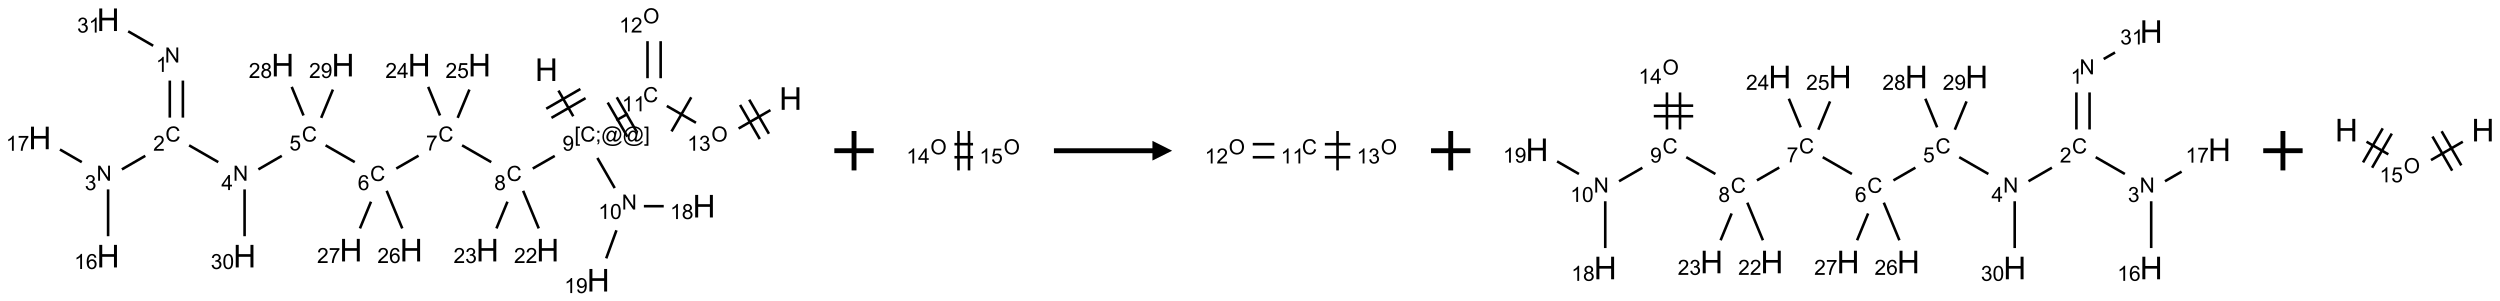 <?xml version="1.0" encoding="UTF-8"?>
<svg xmlns="http://www.w3.org/2000/svg" xmlns:xlink="http://www.w3.org/1999/xlink" width="1269" height="153" viewBox="0 0 1269 153">
<defs>
<g>
<g id="glyph-0-0">
<path d="M 2 0 L 2 -10 L 10 -10 L 10 0 Z M 2.25 -0.25 L 9.75 -0.25 L 9.75 -9.75 L 2.25 -9.75 Z M 2.25 -0.25 "/>
</g>
<g id="glyph-0-1">
<path d="M 1.281 0 L 1.281 -11.453 L 2.797 -11.453 L 2.797 -6.75 L 8.75 -6.75 L 8.75 -11.453 L 10.266 -11.453 L 10.266 0 L 8.75 0 L 8.75 -5.398 L 2.797 -5.398 L 2.797 0 Z M 1.281 0 "/>
</g>
<g id="glyph-1-0">
<path d="M 1.332 0 L 1.332 -6.668 L 6.668 -6.668 L 6.668 0 Z M 1.5 -0.168 L 6.5 -0.168 L 6.5 -6.5 L 1.5 -6.5 Z M 1.5 -0.168 "/>
</g>
<g id="glyph-1-1">
<path d="M 0.723 2.121 L 0.723 -7.637 L 2.793 -7.637 L 2.793 -6.859 L 1.66 -6.859 L 1.66 1.344 L 2.793 1.344 L 2.793 2.121 Z M 0.723 2.121 "/>
</g>
<g id="glyph-1-2">
<path d="M 6.27 -2.676 L 7.281 -2.422 C 7.07 -1.594 6.688 -0.961 6.137 -0.523 C 5.586 -0.086 4.914 0.129 4.121 0.129 C 3.297 0.129 2.629 -0.039 2.113 -0.371 C 1.598 -0.707 1.203 -1.191 0.934 -1.828 C 0.664 -2.465 0.531 -3.145 0.531 -3.875 C 0.531 -4.672 0.684 -5.363 0.988 -5.957 C 1.293 -6.547 1.723 -6.996 2.285 -7.305 C 2.844 -7.613 3.461 -7.766 4.137 -7.766 C 4.898 -7.766 5.543 -7.57 6.062 -7.184 C 6.582 -6.793 6.945 -6.246 7.152 -5.543 L 6.156 -5.309 C 5.98 -5.863 5.723 -6.266 5.387 -6.52 C 5.051 -6.773 4.625 -6.902 4.113 -6.902 C 3.527 -6.902 3.039 -6.762 2.645 -6.48 C 2.25 -6.199 1.973 -5.82 1.812 -5.348 C 1.652 -4.871 1.574 -4.383 1.574 -3.879 C 1.574 -3.23 1.668 -2.664 1.855 -2.18 C 2.047 -1.695 2.34 -1.332 2.738 -1.094 C 3.137 -0.855 3.57 -0.734 4.035 -0.734 C 4.602 -0.734 5.082 -0.898 5.473 -1.223 C 5.867 -1.551 6.133 -2.035 6.27 -2.676 Z M 6.27 -2.676 "/>
</g>
<g id="glyph-1-3">
<path d="M 0.949 -4.465 L 0.949 -5.531 L 2.016 -5.531 L 2.016 -4.465 Z M 0.949 0 L 0.949 -1.066 L 2.016 -1.066 L 2.016 0 C 2.016 0.391 1.945 0.711 1.809 0.949 C 1.668 1.191 1.449 1.379 1.145 1.512 L 0.887 1.109 C 1.082 1.023 1.23 0.895 1.324 0.727 C 1.418 0.559 1.469 0.316 1.48 0 Z M 0.949 0 "/>
</g>
<g id="glyph-1-4">
<path d="M 6.047 -0.848 C 5.82 -0.59 5.57 -0.379 5.289 -0.223 C 5.008 -0.062 4.73 0.016 4.449 0.016 C 4.141 0.016 3.84 -0.074 3.547 -0.254 C 3.254 -0.434 3.02 -0.715 2.836 -1.09 C 2.652 -1.465 2.562 -1.875 2.562 -2.324 C 2.562 -2.875 2.703 -3.43 2.988 -3.98 C 3.27 -4.535 3.621 -4.953 4.043 -5.23 C 4.461 -5.508 4.871 -5.645 5.266 -5.645 C 5.566 -5.645 5.855 -5.566 6.129 -5.41 C 6.402 -5.25 6.641 -5.012 6.84 -4.688 L 7.016 -5.496 L 7.949 -5.496 L 7.199 -2 C 7.094 -1.516 7.043 -1.246 7.043 -1.191 C 7.043 -1.098 7.078 -1.02 7.148 -0.949 C 7.219 -0.883 7.305 -0.848 7.406 -0.848 C 7.59 -0.848 7.832 -0.953 8.129 -1.168 C 8.527 -1.445 8.84 -1.816 9.07 -2.285 C 9.301 -2.75 9.418 -3.234 9.418 -3.73 C 9.418 -4.309 9.27 -4.852 8.973 -5.355 C 8.676 -5.859 8.23 -6.262 7.645 -6.562 C 7.055 -6.863 6.406 -7.016 5.691 -7.016 C 4.879 -7.016 4.137 -6.824 3.465 -6.445 C 2.793 -6.066 2.273 -5.52 1.902 -4.809 C 1.535 -4.098 1.348 -3.34 1.348 -2.527 C 1.348 -1.676 1.535 -0.941 1.902 -0.328 C 2.273 0.285 2.809 0.742 3.508 1.035 C 4.207 1.328 4.984 1.473 5.832 1.473 C 6.742 1.473 7.504 1.32 8.121 1.016 C 8.734 0.711 9.195 0.34 9.5 -0.098 L 10.441 -0.098 C 10.266 0.266 9.961 0.637 9.531 1.016 C 9.102 1.395 8.59 1.695 7.996 1.914 C 7.402 2.133 6.688 2.246 5.848 2.246 C 5.078 2.246 4.367 2.145 3.715 1.949 C 3.066 1.75 2.512 1.453 2.051 1.055 C 1.594 0.656 1.25 0.199 1.016 -0.316 C 0.723 -0.973 0.578 -1.684 0.578 -2.441 C 0.578 -3.289 0.75 -4.098 1.098 -4.863 C 1.523 -5.805 2.125 -6.527 2.902 -7.027 C 3.684 -7.527 4.629 -7.777 5.738 -7.777 C 6.602 -7.777 7.375 -7.602 8.059 -7.246 C 8.746 -6.895 9.285 -6.371 9.684 -5.672 C 10.02 -5.07 10.188 -4.418 10.188 -3.715 C 10.188 -2.707 9.832 -1.812 9.125 -1.031 C 8.492 -0.328 7.801 0.02 7.051 0.02 C 6.812 0.02 6.617 -0.016 6.473 -0.09 C 6.324 -0.16 6.215 -0.266 6.145 -0.402 C 6.102 -0.488 6.066 -0.637 6.047 -0.848 Z M 3.527 -2.262 C 3.527 -1.785 3.641 -1.414 3.863 -1.152 C 4.09 -0.887 4.348 -0.754 4.641 -0.754 C 4.836 -0.754 5.039 -0.812 5.254 -0.93 C 5.469 -1.047 5.676 -1.219 5.871 -1.449 C 6.066 -1.676 6.23 -1.969 6.355 -2.32 C 6.48 -2.672 6.543 -3.027 6.543 -3.379 C 6.543 -3.852 6.426 -4.219 6.191 -4.48 C 5.957 -4.738 5.672 -4.871 5.332 -4.871 C 5.109 -4.871 4.902 -4.812 4.707 -4.699 C 4.512 -4.586 4.32 -4.406 4.137 -4.156 C 3.953 -3.906 3.805 -3.602 3.691 -3.246 C 3.582 -2.887 3.527 -2.559 3.527 -2.262 Z M 3.527 -2.262 "/>
</g>
<g id="glyph-1-5">
<path d="M 2.27 2.121 L 0.203 2.121 L 0.203 1.344 L 1.332 1.344 L 1.332 -6.859 L 0.203 -6.859 L 0.203 -7.637 L 2.27 -7.637 Z M 2.27 2.121 "/>
</g>
<g id="glyph-1-6">
<path d="M 0.582 -1.766 L 1.484 -1.848 C 1.562 -1.426 1.707 -1.117 1.922 -0.926 C 2.137 -0.734 2.414 -0.641 2.75 -0.641 C 3.039 -0.641 3.289 -0.707 3.508 -0.84 C 3.727 -0.973 3.902 -1.148 4.043 -1.367 C 4.18 -1.586 4.297 -1.887 4.391 -2.262 C 4.484 -2.637 4.531 -3.016 4.531 -3.406 C 4.531 -3.449 4.531 -3.512 4.527 -3.594 C 4.34 -3.297 4.082 -3.055 3.758 -2.867 C 3.434 -2.68 3.082 -2.59 2.703 -2.59 C 2.07 -2.59 1.535 -2.816 1.098 -3.277 C 0.66 -3.734 0.441 -4.34 0.441 -5.09 C 0.441 -5.863 0.672 -6.484 1.129 -6.957 C 1.586 -7.43 2.156 -7.668 2.844 -7.668 C 3.34 -7.668 3.793 -7.531 4.207 -7.266 C 4.617 -7 4.93 -6.617 5.145 -6.121 C 5.355 -5.629 5.465 -4.91 5.465 -3.973 C 5.465 -2.996 5.359 -2.223 5.145 -1.645 C 4.934 -1.066 4.617 -0.625 4.199 -0.324 C 3.781 -0.02 3.293 0.129 2.73 0.129 C 2.133 0.129 1.645 -0.035 1.266 -0.367 C 0.887 -0.699 0.66 -1.164 0.582 -1.766 Z M 4.422 -5.137 C 4.422 -5.676 4.277 -6.102 3.992 -6.418 C 3.707 -6.734 3.359 -6.891 2.957 -6.891 C 2.543 -6.891 2.18 -6.719 1.871 -6.379 C 1.562 -6.039 1.406 -5.598 1.406 -5.059 C 1.406 -4.57 1.555 -4.176 1.848 -3.871 C 2.141 -3.566 2.5 -3.418 2.934 -3.418 C 3.367 -3.418 3.723 -3.57 4.004 -3.871 C 4.281 -4.176 4.422 -4.598 4.422 -5.137 Z M 4.422 -5.137 "/>
</g>
<g id="glyph-1-7">
<path d="M 1.887 -4.141 C 1.496 -4.281 1.207 -4.484 1.02 -4.75 C 0.832 -5.016 0.738 -5.328 0.738 -5.699 C 0.738 -6.254 0.938 -6.719 1.34 -7.098 C 1.738 -7.477 2.27 -7.668 2.934 -7.668 C 3.598 -7.668 4.137 -7.473 4.543 -7.086 C 4.949 -6.699 5.152 -6.227 5.152 -5.672 C 5.152 -5.316 5.059 -5.008 4.871 -4.746 C 4.688 -4.484 4.406 -4.281 4.027 -4.141 C 4.496 -3.988 4.852 -3.742 5.098 -3.402 C 5.34 -3.062 5.465 -2.656 5.465 -2.184 C 5.465 -1.531 5.234 -0.98 4.77 -0.535 C 4.309 -0.09 3.703 0.129 2.949 0.129 C 2.195 0.129 1.586 -0.094 1.125 -0.539 C 0.664 -0.984 0.434 -1.543 0.434 -2.207 C 0.434 -2.703 0.559 -3.121 0.809 -3.457 C 1.062 -3.793 1.422 -4.02 1.887 -4.141 Z M 1.699 -5.73 C 1.699 -5.367 1.812 -5.074 2.047 -4.844 C 2.281 -4.613 2.582 -4.5 2.953 -4.5 C 3.312 -4.5 3.609 -4.613 3.84 -4.84 C 4.07 -5.066 4.188 -5.348 4.188 -5.676 C 4.188 -6.02 4.07 -6.309 3.832 -6.543 C 3.594 -6.777 3.297 -6.895 2.941 -6.895 C 2.586 -6.895 2.289 -6.781 2.051 -6.551 C 1.816 -6.324 1.699 -6.047 1.699 -5.73 Z M 1.395 -2.203 C 1.395 -1.938 1.461 -1.676 1.586 -1.426 C 1.711 -1.176 1.902 -0.984 2.152 -0.848 C 2.402 -0.711 2.672 -0.641 2.957 -0.641 C 3.406 -0.641 3.777 -0.785 4.066 -1.074 C 4.359 -1.363 4.504 -1.727 4.504 -2.172 C 4.504 -2.625 4.355 -2.996 4.055 -3.293 C 3.754 -3.586 3.379 -3.734 2.926 -3.734 C 2.484 -3.734 2.121 -3.59 1.832 -3.297 C 1.543 -3.004 1.395 -2.641 1.395 -2.203 Z M 1.395 -2.203 "/>
</g>
<g id="glyph-1-8">
<path d="M 0.504 -6.637 L 0.504 -7.535 L 5.449 -7.535 L 5.449 -6.809 C 4.961 -6.289 4.48 -5.602 4.004 -4.746 C 3.527 -3.887 3.156 -3.004 2.895 -2.098 C 2.707 -1.461 2.59 -0.762 2.535 0 L 1.574 0 C 1.582 -0.602 1.703 -1.328 1.926 -2.176 C 2.152 -3.027 2.477 -3.848 2.898 -4.637 C 3.32 -5.426 3.77 -6.094 4.246 -6.637 Z M 0.504 -6.637 "/>
</g>
<g id="glyph-1-9">
<path d="M 5.309 -5.766 L 4.375 -5.691 C 4.293 -6.059 4.172 -6.328 4.02 -6.496 C 3.766 -6.762 3.453 -6.895 3.082 -6.895 C 2.785 -6.895 2.523 -6.812 2.297 -6.645 C 2 -6.43 1.77 -6.117 1.598 -5.703 C 1.43 -5.289 1.34 -4.703 1.332 -3.938 C 1.559 -4.281 1.836 -4.535 2.16 -4.703 C 2.488 -4.871 2.828 -4.953 3.188 -4.953 C 3.812 -4.953 4.344 -4.723 4.785 -4.262 C 5.223 -3.801 5.441 -3.207 5.441 -2.48 C 5.441 -2 5.34 -1.555 5.133 -1.145 C 4.926 -0.73 4.641 -0.418 4.281 -0.199 C 3.922 0.02 3.512 0.129 3.051 0.129 C 2.27 0.129 1.633 -0.156 1.141 -0.73 C 0.648 -1.305 0.402 -2.254 0.402 -3.574 C 0.402 -5.051 0.672 -6.121 1.219 -6.793 C 1.695 -7.375 2.336 -7.668 3.141 -7.668 C 3.742 -7.668 4.234 -7.5 4.617 -7.16 C 5 -6.824 5.23 -6.359 5.309 -5.766 Z M 1.48 -2.473 C 1.48 -2.152 1.547 -1.844 1.684 -1.547 C 1.82 -1.25 2.016 -1.027 2.262 -0.871 C 2.508 -0.719 2.766 -0.641 3.035 -0.641 C 3.434 -0.641 3.773 -0.801 4.059 -1.121 C 4.344 -1.441 4.484 -1.875 4.484 -2.422 C 4.484 -2.949 4.344 -3.367 4.062 -3.668 C 3.781 -3.973 3.426 -4.125 3 -4.125 C 2.578 -4.125 2.219 -3.973 1.922 -3.668 C 1.625 -3.363 1.48 -2.969 1.48 -2.473 Z M 1.48 -2.473 "/>
</g>
<g id="glyph-1-10">
<path d="M 0.441 -2 L 1.426 -2.082 C 1.5 -1.605 1.668 -1.242 1.934 -1.004 C 2.199 -0.762 2.52 -0.641 2.895 -0.641 C 3.348 -0.641 3.73 -0.812 4.043 -1.152 C 4.355 -1.492 4.512 -1.941 4.512 -2.504 C 4.512 -3.039 4.359 -3.461 4.059 -3.77 C 3.758 -4.078 3.367 -4.234 2.879 -4.234 C 2.578 -4.234 2.305 -4.164 2.062 -4.027 C 1.82 -3.891 1.629 -3.715 1.488 -3.496 L 0.609 -3.609 L 1.348 -7.531 L 5.145 -7.531 L 5.145 -6.637 L 2.098 -6.637 L 1.688 -4.582 C 2.145 -4.902 2.625 -5.062 3.129 -5.062 C 3.797 -5.062 4.359 -4.832 4.816 -4.371 C 5.277 -3.91 5.504 -3.312 5.504 -2.59 C 5.504 -1.898 5.305 -1.301 4.902 -0.797 C 4.41 -0.18 3.742 0.129 2.895 0.129 C 2.199 0.129 1.633 -0.062 1.195 -0.453 C 0.758 -0.844 0.504 -1.359 0.441 -2 Z M 0.441 -2 "/>
</g>
<g id="glyph-1-11">
<path d="M 0.812 0 L 0.812 -7.637 L 1.848 -7.637 L 5.859 -1.641 L 5.859 -7.637 L 6.828 -7.637 L 6.828 0 L 5.793 0 L 1.781 -6 L 1.781 0 Z M 0.812 0 "/>
</g>
<g id="glyph-1-12">
<path d="M 3.449 0 L 3.449 -1.828 L 0.137 -1.828 L 0.137 -2.688 L 3.621 -7.637 L 4.387 -7.637 L 4.387 -2.688 L 5.418 -2.688 L 5.418 -1.828 L 4.387 -1.828 L 4.387 0 Z M 3.449 -2.688 L 3.449 -6.129 L 1.059 -2.688 Z M 3.449 -2.688 "/>
</g>
<g id="glyph-1-13">
<path d="M 5.371 -0.902 L 5.371 0 L 0.324 0 C 0.316 -0.227 0.352 -0.441 0.434 -0.652 C 0.562 -0.996 0.766 -1.332 1.051 -1.668 C 1.332 -2 1.742 -2.387 2.277 -2.824 C 3.105 -3.504 3.668 -4.043 3.957 -4.441 C 4.25 -4.84 4.395 -5.215 4.395 -5.566 C 4.395 -5.938 4.262 -6.254 3.996 -6.508 C 3.73 -6.762 3.387 -6.891 2.957 -6.891 C 2.508 -6.891 2.145 -6.754 1.875 -6.484 C 1.605 -6.215 1.469 -5.84 1.465 -5.359 L 0.5 -5.457 C 0.566 -6.176 0.812 -6.727 1.246 -7.102 C 1.676 -7.477 2.254 -7.668 2.98 -7.668 C 3.711 -7.668 4.293 -7.465 4.719 -7.059 C 5.145 -6.652 5.359 -6.148 5.359 -5.547 C 5.359 -5.242 5.297 -4.941 5.172 -4.645 C 5.047 -4.352 4.84 -4.039 4.551 -3.715 C 4.262 -3.387 3.777 -2.938 3.105 -2.371 C 2.543 -1.898 2.18 -1.578 2.02 -1.41 C 1.859 -1.242 1.73 -1.07 1.625 -0.902 Z M 5.371 -0.902 "/>
</g>
<g id="glyph-1-14">
<path d="M 3.973 0 L 3.035 0 L 3.035 -5.973 C 2.809 -5.758 2.516 -5.543 2.148 -5.328 C 1.781 -5.113 1.453 -4.953 1.16 -4.844 L 1.16 -5.75 C 1.684 -5.996 2.145 -6.297 2.535 -6.645 C 2.93 -6.996 3.207 -7.336 3.371 -7.668 L 3.973 -7.668 Z M 3.973 0 "/>
</g>
<g id="glyph-1-15">
<path d="M 0.449 -2.016 L 1.387 -2.141 C 1.492 -1.609 1.676 -1.227 1.934 -0.992 C 2.191 -0.758 2.508 -0.641 2.879 -0.641 C 3.32 -0.641 3.695 -0.793 3.996 -1.098 C 4.301 -1.402 4.453 -1.781 4.453 -2.234 C 4.453 -2.664 4.312 -3.02 4.031 -3.301 C 3.75 -3.578 3.391 -3.719 2.957 -3.719 C 2.781 -3.719 2.562 -3.684 2.297 -3.613 L 2.402 -4.438 C 2.465 -4.43 2.516 -4.426 2.551 -4.426 C 2.949 -4.426 3.312 -4.531 3.629 -4.738 C 3.949 -4.949 4.109 -5.27 4.109 -5.703 C 4.109 -6.047 3.992 -6.332 3.762 -6.559 C 3.527 -6.785 3.227 -6.895 2.859 -6.895 C 2.496 -6.895 2.191 -6.781 1.949 -6.551 C 1.707 -6.324 1.547 -5.98 1.48 -5.52 L 0.543 -5.688 C 0.656 -6.316 0.918 -6.805 1.324 -7.148 C 1.73 -7.492 2.234 -7.668 2.84 -7.668 C 3.254 -7.668 3.641 -7.578 3.988 -7.398 C 4.34 -7.219 4.609 -6.977 4.793 -6.668 C 4.98 -6.359 5.074 -6.031 5.074 -5.684 C 5.074 -5.352 4.984 -5.051 4.809 -4.781 C 4.629 -4.512 4.367 -4.297 4.02 -4.137 C 4.473 -4.031 4.824 -3.816 5.074 -3.488 C 5.324 -3.16 5.449 -2.75 5.449 -2.254 C 5.449 -1.59 5.203 -1.023 4.719 -0.559 C 4.234 -0.098 3.617 0.137 2.875 0.137 C 2.203 0.137 1.648 -0.062 1.207 -0.465 C 0.762 -0.863 0.512 -1.379 0.449 -2.016 Z M 0.449 -2.016 "/>
</g>
<g id="glyph-1-16">
<path d="M 0.441 -3.766 C 0.441 -4.668 0.535 -5.395 0.723 -5.945 C 0.906 -6.496 1.184 -6.922 1.551 -7.219 C 1.918 -7.516 2.375 -7.668 2.934 -7.668 C 3.344 -7.668 3.703 -7.586 4.012 -7.418 C 4.32 -7.254 4.574 -7.016 4.777 -6.707 C 4.977 -6.395 5.137 -6.016 5.25 -5.57 C 5.363 -5.125 5.422 -4.523 5.422 -3.766 C 5.422 -2.871 5.328 -2.148 5.145 -1.598 C 4.961 -1.047 4.688 -0.621 4.32 -0.32 C 3.953 -0.02 3.492 0.129 2.934 0.129 C 2.195 0.129 1.617 -0.133 1.199 -0.66 C 0.695 -1.297 0.441 -2.332 0.441 -3.766 Z M 1.406 -3.766 C 1.406 -2.512 1.555 -1.68 1.848 -1.262 C 2.141 -0.848 2.5 -0.641 2.934 -0.641 C 3.363 -0.641 3.727 -0.848 4.02 -1.266 C 4.312 -1.684 4.457 -2.516 4.457 -3.766 C 4.457 -5.023 4.312 -5.859 4.02 -6.27 C 3.727 -6.684 3.359 -6.891 2.922 -6.891 C 2.492 -6.891 2.148 -6.707 1.891 -6.344 C 1.566 -5.879 1.406 -5.02 1.406 -3.766 Z M 1.406 -3.766 "/>
</g>
<g id="glyph-1-17">
<path d="M 0.516 -3.719 C 0.516 -4.984 0.855 -5.977 1.535 -6.695 C 2.215 -7.414 3.094 -7.77 4.172 -7.77 C 4.875 -7.77 5.512 -7.602 6.078 -7.266 C 6.645 -6.93 7.074 -6.461 7.371 -5.855 C 7.668 -5.254 7.816 -4.57 7.816 -3.809 C 7.816 -3.035 7.66 -2.34 7.348 -1.73 C 7.035 -1.117 6.594 -0.656 6.02 -0.34 C 5.449 -0.027 4.828 0.129 4.168 0.129 C 3.449 0.129 2.805 -0.043 2.238 -0.391 C 1.672 -0.738 1.246 -1.211 0.953 -1.812 C 0.66 -2.414 0.516 -3.047 0.516 -3.719 Z M 1.559 -3.703 C 1.559 -2.781 1.805 -2.059 2.301 -1.527 C 2.793 -1 3.414 -0.734 4.16 -0.734 C 4.922 -0.734 5.547 -1 6.039 -1.535 C 6.531 -2.07 6.777 -2.828 6.777 -3.812 C 6.777 -4.434 6.672 -4.977 6.461 -5.441 C 6.25 -5.902 5.945 -6.262 5.539 -6.52 C 5.133 -6.773 4.68 -6.902 4.176 -6.902 C 3.461 -6.902 2.848 -6.656 2.332 -6.164 C 1.816 -5.672 1.559 -4.852 1.559 -3.703 Z M 1.559 -3.703 "/>
</g>
</g>
</defs>
<path fill="none" stroke-width="0.033" stroke-linecap="butt" stroke-linejoin="miter" stroke="rgb(0%, 0%, 0%)" stroke-opacity="1" stroke-miterlimit="10" d="M 6.581 0.899 L 6.769 1.225 " transform="matrix(40, 0, 0, 40, 20.232, 10.021)"/>
<path fill="none" stroke-width="0.033" stroke-linecap="butt" stroke-linejoin="miter" stroke="rgb(0%, 0%, 0%)" stroke-opacity="1" stroke-miterlimit="10" d="M 6.492 1.245 L 6.925 0.995 " transform="matrix(40, 0, 0, 40, 20.232, 10.021)"/>
<path fill="none" stroke-width="0.033" stroke-linecap="butt" stroke-linejoin="miter" stroke="rgb(0%, 0%, 0%)" stroke-opacity="1" stroke-miterlimit="10" d="M 6.426 1.129 L 6.859 0.879 " transform="matrix(40, 0, 0, 40, 20.232, 10.021)"/>
<path fill="none" stroke-width="0.033" stroke-linecap="butt" stroke-linejoin="miter" stroke="rgb(0%, 0%, 0%)" stroke-opacity="1" stroke-miterlimit="10" d="M 6.534 1.728 L 6.255 1.888 " transform="matrix(40, 0, 0, 40, 20.232, 10.021)"/>
<path fill="none" stroke-width="0.033" stroke-linecap="butt" stroke-linejoin="miter" stroke="rgb(0%, 0%, 0%)" stroke-opacity="1" stroke-miterlimit="10" d="M 5.728 1.807 L 5.358 1.594 " transform="matrix(40, 0, 0, 40, 20.232, 10.021)"/>
<path fill="none" stroke-width="0.033" stroke-linecap="butt" stroke-linejoin="miter" stroke="rgb(0%, 0%, 0%)" stroke-opacity="1" stroke-miterlimit="10" d="M 4.806 1.725 L 4.523 1.888 " transform="matrix(40, 0, 0, 40, 20.232, 10.021)"/>
<path fill="none" stroke-width="0.033" stroke-linecap="butt" stroke-linejoin="miter" stroke="rgb(0%, 0%, 0%)" stroke-opacity="1" stroke-miterlimit="10" d="M 3.996 1.807 L 3.626 1.594 " transform="matrix(40, 0, 0, 40, 20.232, 10.021)"/>
<path fill="none" stroke-width="0.033" stroke-linecap="butt" stroke-linejoin="miter" stroke="rgb(0%, 0%, 0%)" stroke-opacity="1" stroke-miterlimit="10" d="M 3.07 1.727 L 2.773 1.899 " transform="matrix(40, 0, 0, 40, 20.232, 10.021)"/>
<path fill="none" stroke-width="0.033" stroke-linecap="butt" stroke-linejoin="miter" stroke="rgb(0%, 0%, 0%)" stroke-opacity="1" stroke-miterlimit="10" d="M 2.264 1.807 L 1.894 1.594 " transform="matrix(40, 0, 0, 40, 20.232, 10.021)"/>
<path fill="none" stroke-width="0.033" stroke-linecap="butt" stroke-linejoin="miter" stroke="rgb(0%, 0%, 0%)" stroke-opacity="1" stroke-miterlimit="10" d="M 1.815 1.242 L 1.815 0.772 " transform="matrix(40, 0, 0, 40, 20.232, 10.021)"/>
<path fill="none" stroke-width="0.033" stroke-linecap="butt" stroke-linejoin="miter" stroke="rgb(0%, 0%, 0%)" stroke-opacity="1" stroke-miterlimit="10" d="M 1.649 1.242 L 1.649 0.772 " transform="matrix(40, 0, 0, 40, 20.232, 10.021)"/>
<path fill="none" stroke-width="0.033" stroke-linecap="butt" stroke-linejoin="miter" stroke="rgb(0%, 0%, 0%)" stroke-opacity="1" stroke-miterlimit="10" d="M 1.438 0.33 L 1.121 0.147 " transform="matrix(40, 0, 0, 40, 20.232, 10.021)"/>
<path fill="none" stroke-width="0.033" stroke-linecap="butt" stroke-linejoin="miter" stroke="rgb(0%, 0%, 0%)" stroke-opacity="1" stroke-miterlimit="10" d="M 1.338 1.727 L 1.041 1.899 " transform="matrix(40, 0, 0, 40, 20.232, 10.021)"/>
<path fill="none" stroke-width="0.033" stroke-linecap="butt" stroke-linejoin="miter" stroke="rgb(0%, 0%, 0%)" stroke-opacity="1" stroke-miterlimit="10" d="M 0.866 2.153 L 0.866 2.747 " transform="matrix(40, 0, 0, 40, 20.232, 10.021)"/>
<path fill="none" stroke-width="0.033" stroke-linecap="butt" stroke-linejoin="miter" stroke="rgb(0%, 0%, 0%)" stroke-opacity="1" stroke-miterlimit="10" d="M 0.532 1.807 L 0.255 1.647 " transform="matrix(40, 0, 0, 40, 20.232, 10.021)"/>
<path fill="none" stroke-width="0.033" stroke-linecap="butt" stroke-linejoin="miter" stroke="rgb(0%, 0%, 0%)" stroke-opacity="1" stroke-miterlimit="10" d="M 2.598 2.153 L 2.598 2.747 " transform="matrix(40, 0, 0, 40, 20.232, 10.021)"/>
<path fill="none" stroke-width="0.033" stroke-linecap="butt" stroke-linejoin="miter" stroke="rgb(0%, 0%, 0%)" stroke-opacity="1" stroke-miterlimit="10" d="M 3.346 1.215 L 3.196 0.852 " transform="matrix(40, 0, 0, 40, 20.232, 10.021)"/>
<path fill="none" stroke-width="0.033" stroke-linecap="butt" stroke-linejoin="miter" stroke="rgb(0%, 0%, 0%)" stroke-opacity="1" stroke-miterlimit="10" d="M 3.57 1.245 L 3.719 0.886 " transform="matrix(40, 0, 0, 40, 20.232, 10.021)"/>
<path fill="none" stroke-width="0.033" stroke-linecap="butt" stroke-linejoin="miter" stroke="rgb(0%, 0%, 0%)" stroke-opacity="1" stroke-miterlimit="10" d="M 4.401 2.171 L 4.599 2.648 " transform="matrix(40, 0, 0, 40, 20.232, 10.021)"/>
<path fill="none" stroke-width="0.033" stroke-linecap="butt" stroke-linejoin="miter" stroke="rgb(0%, 0%, 0%)" stroke-opacity="1" stroke-miterlimit="10" d="M 4.202 2.309 L 4.062 2.648 " transform="matrix(40, 0, 0, 40, 20.232, 10.021)"/>
<path fill="none" stroke-width="0.033" stroke-linecap="butt" stroke-linejoin="miter" stroke="rgb(0%, 0%, 0%)" stroke-opacity="1" stroke-miterlimit="10" d="M 5.078 1.215 L 4.928 0.852 " transform="matrix(40, 0, 0, 40, 20.232, 10.021)"/>
<path fill="none" stroke-width="0.033" stroke-linecap="butt" stroke-linejoin="miter" stroke="rgb(0%, 0%, 0%)" stroke-opacity="1" stroke-miterlimit="10" d="M 5.302 1.245 L 5.451 0.886 " transform="matrix(40, 0, 0, 40, 20.232, 10.021)"/>
<path fill="none" stroke-width="0.033" stroke-linecap="butt" stroke-linejoin="miter" stroke="rgb(0%, 0%, 0%)" stroke-opacity="1" stroke-miterlimit="10" d="M 6.133 2.171 L 6.331 2.648 " transform="matrix(40, 0, 0, 40, 20.232, 10.021)"/>
<path fill="none" stroke-width="0.033" stroke-linecap="butt" stroke-linejoin="miter" stroke="rgb(0%, 0%, 0%)" stroke-opacity="1" stroke-miterlimit="10" d="M 5.934 2.309 L 5.794 2.648 " transform="matrix(40, 0, 0, 40, 20.232, 10.021)"/>
<path fill="none" stroke-width="0.033" stroke-linecap="butt" stroke-linejoin="miter" stroke="rgb(0%, 0%, 0%)" stroke-opacity="1" stroke-miterlimit="10" d="M 7.075 1.754 L 7.295 2.136 " transform="matrix(40, 0, 0, 40, 20.232, 10.021)"/>
<path fill="none" stroke-width="0.033" stroke-linecap="butt" stroke-linejoin="miter" stroke="rgb(0%, 0%, 0%)" stroke-opacity="1" stroke-miterlimit="10" d="M 7.665 2.366 L 7.917 2.366 " transform="matrix(40, 0, 0, 40, 20.232, 10.021)"/>
<path fill="none" stroke-width="0.033" stroke-linecap="butt" stroke-linejoin="miter" stroke="rgb(0%, 0%, 0%)" stroke-opacity="1" stroke-miterlimit="10" d="M 7.317 2.672 L 7.187 3.028 " transform="matrix(40, 0, 0, 40, 20.232, 10.021)"/>
<path fill="none" stroke-width="0.033" stroke-linecap="butt" stroke-linejoin="miter" stroke="rgb(0%, 0%, 0%)" stroke-opacity="1" stroke-miterlimit="10" d="M 7.316 1.276 L 7.461 1.193 " transform="matrix(40, 0, 0, 40, 20.232, 10.021)"/>
<path fill="none" stroke-width="0.033" stroke-linecap="butt" stroke-linejoin="miter" stroke="rgb(0%, 0%, 0%)" stroke-opacity="1" stroke-miterlimit="10" d="M 7.571 1.417 L 7.321 0.984 " transform="matrix(40, 0, 0, 40, 20.232, 10.021)"/>
<path fill="none" stroke-width="0.033" stroke-linecap="butt" stroke-linejoin="miter" stroke="rgb(0%, 0%, 0%)" stroke-opacity="1" stroke-miterlimit="10" d="M 7.456 1.484 L 7.206 1.051 " transform="matrix(40, 0, 0, 40, 20.232, 10.021)"/>
<path fill="none" stroke-width="0.033" stroke-linecap="butt" stroke-linejoin="miter" stroke="rgb(0%, 0%, 0%)" stroke-opacity="1" stroke-miterlimit="10" d="M 7.878 0.742 L 7.878 0.272 " transform="matrix(40, 0, 0, 40, 20.232, 10.021)"/>
<path fill="none" stroke-width="0.033" stroke-linecap="butt" stroke-linejoin="miter" stroke="rgb(0%, 0%, 0%)" stroke-opacity="1" stroke-miterlimit="10" d="M 7.711 0.742 L 7.711 0.272 " transform="matrix(40, 0, 0, 40, 20.232, 10.021)"/>
<path fill="none" stroke-width="0.033" stroke-linecap="butt" stroke-linejoin="miter" stroke="rgb(0%, 0%, 0%)" stroke-opacity="1" stroke-miterlimit="10" d="M 7.956 1.094 L 8.326 1.307 " transform="matrix(40, 0, 0, 40, 20.232, 10.021)"/>
<path fill="none" stroke-width="0.033" stroke-linecap="butt" stroke-linejoin="miter" stroke="rgb(0%, 0%, 0%)" stroke-opacity="1" stroke-miterlimit="10" d="M 8.016 1.417 L 8.266 0.984 " transform="matrix(40, 0, 0, 40, 20.232, 10.021)"/>
<path fill="none" stroke-width="0.033" stroke-linecap="butt" stroke-linejoin="miter" stroke="rgb(0%, 0%, 0%)" stroke-opacity="1" stroke-miterlimit="10" d="M 8.867 1.38 L 9.271 1.147 " transform="matrix(40, 0, 0, 40, 20.232, 10.021)"/>
<path fill="none" stroke-width="0.033" stroke-linecap="butt" stroke-linejoin="miter" stroke="rgb(0%, 0%, 0%)" stroke-opacity="1" stroke-miterlimit="10" d="M 9.252 1.447 L 9.002 1.014 " transform="matrix(40, 0, 0, 40, 20.232, 10.021)"/>
<path fill="none" stroke-width="0.033" stroke-linecap="butt" stroke-linejoin="miter" stroke="rgb(0%, 0%, 0%)" stroke-opacity="1" stroke-miterlimit="10" d="M 9.136 1.514 L 8.886 1.081 " transform="matrix(40, 0, 0, 40, 20.232, 10.021)"/>
<g fill="rgb(0%, 0%, 0%)" fill-opacity="1">
<use xlink:href="#glyph-0-1" x="271.59" y="41.109"/>
</g>
<g fill="rgb(0%, 0%, 0%)" fill-opacity="1">
<use xlink:href="#glyph-1-1" x="291.574" y="71.875"/>
<use xlink:href="#glyph-1-2" x="294.538" y="71.875"/>
<use xlink:href="#glyph-1-3" x="302.241" y="71.875"/>
<use xlink:href="#glyph-1-4" x="305.204" y="71.875"/>
<use xlink:href="#glyph-1-4" x="316.033" y="71.875"/>
<use xlink:href="#glyph-1-5" x="326.861" y="71.875"/>
</g>
<g fill="rgb(0%, 0%, 0%)" fill-opacity="1">
<use xlink:href="#glyph-1-6" x="285.5" y="76.504"/>
</g>
<g fill="rgb(0%, 0%, 0%)" fill-opacity="1">
<use xlink:href="#glyph-1-2" x="257.125" y="91.867"/>
</g>
<g fill="rgb(0%, 0%, 0%)" fill-opacity="1">
<use xlink:href="#glyph-1-7" x="250.859" y="96.504"/>
</g>
<g fill="rgb(0%, 0%, 0%)" fill-opacity="1">
<use xlink:href="#glyph-1-2" x="222.484" y="71.867"/>
</g>
<g fill="rgb(0%, 0%, 0%)" fill-opacity="1">
<use xlink:href="#glyph-1-8" x="216.234" y="76.375"/>
</g>
<g fill="rgb(0%, 0%, 0%)" fill-opacity="1">
<use xlink:href="#glyph-1-2" x="187.844" y="91.867"/>
</g>
<g fill="rgb(0%, 0%, 0%)" fill-opacity="1">
<use xlink:href="#glyph-1-9" x="181.598" y="96.504"/>
</g>
<g fill="rgb(0%, 0%, 0%)" fill-opacity="1">
<use xlink:href="#glyph-1-2" x="153.203" y="71.867"/>
</g>
<g fill="rgb(0%, 0%, 0%)" fill-opacity="1">
<use xlink:href="#glyph-1-10" x="146.895" y="76.371"/>
</g>
<g fill="rgb(0%, 0%, 0%)" fill-opacity="1">
<use xlink:href="#glyph-1-11" x="118.281" y="91.734"/>
</g>
<g fill="rgb(0%, 0%, 0%)" fill-opacity="1">
<use xlink:href="#glyph-1-12" x="112.344" y="96.473"/>
</g>
<g fill="rgb(0%, 0%, 0%)" fill-opacity="1">
<use xlink:href="#glyph-1-2" x="83.922" y="71.867"/>
</g>
<g fill="rgb(0%, 0%, 0%)" fill-opacity="1">
<use xlink:href="#glyph-1-13" x="77.75" y="76.504"/>
</g>
<g fill="rgb(0%, 0%, 0%)" fill-opacity="1">
<use xlink:href="#glyph-1-11" x="83.641" y="31.734"/>
</g>
<g fill="rgb(0%, 0%, 0%)" fill-opacity="1">
<use xlink:href="#glyph-1-14" x="79.145" y="36.504"/>
</g>
<g fill="rgb(0%, 0%, 0%)" fill-opacity="1">
<use xlink:href="#glyph-0-1" x="49.102" y="15.75"/>
</g>
<g fill="rgb(0%, 0%, 0%)" fill-opacity="1">
<use xlink:href="#glyph-1-15" x="39.141" y="16.543"/>
<use xlink:href="#glyph-1-14" x="45.073" y="16.543"/>
</g>
<g fill="rgb(0%, 0%, 0%)" fill-opacity="1">
<use xlink:href="#glyph-1-11" x="49" y="91.734"/>
</g>
<g fill="rgb(0%, 0%, 0%)" fill-opacity="1">
<use xlink:href="#glyph-1-15" x="43.031" y="96.504"/>
</g>
<g fill="rgb(0%, 0%, 0%)" fill-opacity="1">
<use xlink:href="#glyph-0-1" x="49.102" y="135.75"/>
</g>
<g fill="rgb(0%, 0%, 0%)" fill-opacity="1">
<use xlink:href="#glyph-1-14" x="37.672" y="136.543"/>
<use xlink:href="#glyph-1-9" x="43.604" y="136.543"/>
</g>
<g fill="rgb(0%, 0%, 0%)" fill-opacity="1">
<use xlink:href="#glyph-0-1" x="14.461" y="75.75"/>
</g>
<g fill="rgb(0%, 0%, 0%)" fill-opacity="1">
<use xlink:href="#glyph-1-14" x="3.023" y="76.543"/>
<use xlink:href="#glyph-1-8" x="8.956" y="76.543"/>
</g>
<g fill="rgb(0%, 0%, 0%)" fill-opacity="1">
<use xlink:href="#glyph-0-1" x="118.383" y="135.75"/>
</g>
<g fill="rgb(0%, 0%, 0%)" fill-opacity="1">
<use xlink:href="#glyph-1-15" x="106.977" y="136.543"/>
<use xlink:href="#glyph-1-16" x="112.909" y="136.543"/>
</g>
<g fill="rgb(0%, 0%, 0%)" fill-opacity="1">
<use xlink:href="#glyph-0-1" x="137.719" y="38.793"/>
</g>
<g fill="rgb(0%, 0%, 0%)" fill-opacity="1">
<use xlink:href="#glyph-1-13" x="126.27" y="39.586"/>
<use xlink:href="#glyph-1-7" x="132.202" y="39.586"/>
</g>
<g fill="rgb(0%, 0%, 0%)" fill-opacity="1">
<use xlink:href="#glyph-0-1" x="168.332" y="38.793"/>
</g>
<g fill="rgb(0%, 0%, 0%)" fill-opacity="1">
<use xlink:href="#glyph-1-13" x="156.883" y="39.586"/>
<use xlink:href="#glyph-1-6" x="162.815" y="39.586"/>
</g>
<g fill="rgb(0%, 0%, 0%)" fill-opacity="1">
<use xlink:href="#glyph-0-1" x="202.973" y="132.703"/>
</g>
<g fill="rgb(0%, 0%, 0%)" fill-opacity="1">
<use xlink:href="#glyph-1-13" x="191.547" y="133.496"/>
<use xlink:href="#glyph-1-9" x="197.479" y="133.496"/>
</g>
<g fill="rgb(0%, 0%, 0%)" fill-opacity="1">
<use xlink:href="#glyph-0-1" x="172.359" y="132.703"/>
</g>
<g fill="rgb(0%, 0%, 0%)" fill-opacity="1">
<use xlink:href="#glyph-1-13" x="160.926" y="133.496"/>
<use xlink:href="#glyph-1-8" x="166.858" y="133.496"/>
</g>
<g fill="rgb(0%, 0%, 0%)" fill-opacity="1">
<use xlink:href="#glyph-0-1" x="207" y="38.793"/>
</g>
<g fill="rgb(0%, 0%, 0%)" fill-opacity="1">
<use xlink:href="#glyph-1-13" x="195.598" y="39.586"/>
<use xlink:href="#glyph-1-12" x="201.53" y="39.586"/>
</g>
<g fill="rgb(0%, 0%, 0%)" fill-opacity="1">
<use xlink:href="#glyph-0-1" x="237.613" y="38.793"/>
</g>
<g fill="rgb(0%, 0%, 0%)" fill-opacity="1">
<use xlink:href="#glyph-1-13" x="226.125" y="39.586"/>
<use xlink:href="#glyph-1-10" x="232.057" y="39.586"/>
</g>
<g fill="rgb(0%, 0%, 0%)" fill-opacity="1">
<use xlink:href="#glyph-0-1" x="272.254" y="132.703"/>
</g>
<g fill="rgb(0%, 0%, 0%)" fill-opacity="1">
<use xlink:href="#glyph-1-13" x="260.898" y="133.496"/>
<use xlink:href="#glyph-1-13" x="266.831" y="133.496"/>
</g>
<g fill="rgb(0%, 0%, 0%)" fill-opacity="1">
<use xlink:href="#glyph-0-1" x="241.641" y="132.703"/>
</g>
<g fill="rgb(0%, 0%, 0%)" fill-opacity="1">
<use xlink:href="#glyph-1-13" x="230.207" y="133.496"/>
<use xlink:href="#glyph-1-15" x="236.139" y="133.496"/>
</g>
<g fill="rgb(0%, 0%, 0%)" fill-opacity="1">
<use xlink:href="#glyph-1-11" x="315.598" y="106.375"/>
</g>
<g fill="rgb(0%, 0%, 0%)" fill-opacity="1">
<use xlink:href="#glyph-1-14" x="303.719" y="111.145"/>
<use xlink:href="#glyph-1-16" x="309.651" y="111.145"/>
</g>
<g fill="rgb(0%, 0%, 0%)" fill-opacity="1">
<use xlink:href="#glyph-0-1" x="351.59" y="110.391"/>
</g>
<g fill="rgb(0%, 0%, 0%)" fill-opacity="1">
<use xlink:href="#glyph-1-14" x="340.137" y="111.184"/>
<use xlink:href="#glyph-1-7" x="346.069" y="111.184"/>
</g>
<g fill="rgb(0%, 0%, 0%)" fill-opacity="1">
<use xlink:href="#glyph-0-1" x="297.906" y="147.977"/>
</g>
<g fill="rgb(0%, 0%, 0%)" fill-opacity="1">
<use xlink:href="#glyph-1-14" x="286.457" y="148.77"/>
<use xlink:href="#glyph-1-6" x="292.389" y="148.77"/>
</g>
<g fill="rgb(0%, 0%, 0%)" fill-opacity="1">
<use xlink:href="#glyph-1-2" x="326.41" y="51.867"/>
</g>
<g fill="rgb(0%, 0%, 0%)" fill-opacity="1">
<use xlink:href="#glyph-1-14" x="315.699" y="56.504"/>
<use xlink:href="#glyph-1-14" x="321.632" y="56.504"/>
</g>
<g fill="rgb(0%, 0%, 0%)" fill-opacity="1">
<use xlink:href="#glyph-1-17" x="326.426" y="11.871"/>
</g>
<g fill="rgb(0%, 0%, 0%)" fill-opacity="1">
<use xlink:href="#glyph-1-14" x="314.301" y="16.504"/>
<use xlink:href="#glyph-1-13" x="320.233" y="16.504"/>
</g>
<g fill="rgb(0%, 0%, 0%)" fill-opacity="1">
<use xlink:href="#glyph-1-17" x="361.066" y="71.871"/>
</g>
<g fill="rgb(0%, 0%, 0%)" fill-opacity="1">
<use xlink:href="#glyph-1-14" x="348.863" y="76.504"/>
<use xlink:href="#glyph-1-15" x="354.796" y="76.504"/>
</g>
<g fill="rgb(0%, 0%, 0%)" fill-opacity="1">
<use xlink:href="#glyph-0-1" x="395.512" y="55.75"/>
</g>
<path fill="none" stroke-width="0.062" stroke-linecap="butt" stroke-linejoin="miter" stroke="rgb(0%, 0%, 0%)" stroke-opacity="1" stroke-miterlimit="10" d="M 0 0 L 0.5 0 M 0.25 -0.25 L 0.25 0.25 " transform="matrix(40, 0, 0, 40, 423.506, 76.5)"/>
<path fill="none" stroke-width="0.033" stroke-linecap="butt" stroke-linejoin="miter" stroke="rgb(0%, 0%, 0%)" stroke-opacity="1" stroke-miterlimit="10" d="M 0.237 0.083 L 0.473 0.083 " transform="matrix(40, 0, 0, 40, 474.998, 76.5)"/>
<path fill="none" stroke-width="0.033" stroke-linecap="butt" stroke-linejoin="miter" stroke="rgb(0%, 0%, 0%)" stroke-opacity="1" stroke-miterlimit="10" d="M 0.237 -0.083 L 0.473 -0.083 " transform="matrix(40, 0, 0, 40, 474.998, 76.5)"/>
<path fill="none" stroke-width="0.033" stroke-linecap="butt" stroke-linejoin="miter" stroke="rgb(0%, 0%, 0%)" stroke-opacity="1" stroke-miterlimit="10" d="M 0.422 0.25 L 0.422 -0.25 " transform="matrix(40, 0, 0, 40, 474.998, 76.5)"/>
<path fill="none" stroke-width="0.033" stroke-linecap="butt" stroke-linejoin="miter" stroke="rgb(0%, 0%, 0%)" stroke-opacity="1" stroke-miterlimit="10" d="M 0.288 0.25 L 0.288 -0.25 " transform="matrix(40, 0, 0, 40, 474.998, 76.5)"/>
<g fill="rgb(0%, 0%, 0%)" fill-opacity="1">
<use xlink:href="#glyph-1-17" x="472.242" y="78.348"/>
</g>
<g fill="rgb(0%, 0%, 0%)" fill-opacity="1">
<use xlink:href="#glyph-1-14" x="460.074" y="82.98"/>
<use xlink:href="#glyph-1-12" x="466.007" y="82.98"/>
</g>
<g fill="rgb(0%, 0%, 0%)" fill-opacity="1">
<use xlink:href="#glyph-1-17" x="509.422" y="78.348"/>
</g>
<g fill="rgb(0%, 0%, 0%)" fill-opacity="1">
<use xlink:href="#glyph-1-14" x="497.164" y="82.98"/>
<use xlink:href="#glyph-1-10" x="503.096" y="82.98"/>
</g>
<path fill-rule="nonzero" fill="rgb(0%, 0%, 0%)" fill-opacity="1" d="M 534.973 77.75 L 584.973 77.75 L 584.973 81.5 L 594.973 76.5 L 584.973 71.5 L 584.973 75.25 L 534.973 75.25 "/>
<path fill="none" stroke-width="0.033" stroke-linecap="butt" stroke-linejoin="miter" stroke="rgb(0%, 0%, 0%)" stroke-opacity="1" stroke-miterlimit="10" d="M 0.511 -0.083 L 0.237 -0.083 " transform="matrix(40, 0, 0, 40, 626.416, 76.5)"/>
<path fill="none" stroke-width="0.033" stroke-linecap="butt" stroke-linejoin="miter" stroke="rgb(0%, 0%, 0%)" stroke-opacity="1" stroke-miterlimit="10" d="M 0.511 0.083 L 0.237 0.083 " transform="matrix(40, 0, 0, 40, 626.416, 76.5)"/>
<path fill="none" stroke-width="0.033" stroke-linecap="butt" stroke-linejoin="miter" stroke="rgb(0%, 0%, 0%)" stroke-opacity="1" stroke-miterlimit="10" d="M 1.152 0.083 L 1.475 0.083 " transform="matrix(40, 0, 0, 40, 626.416, 76.5)"/>
<path fill="none" stroke-width="0.033" stroke-linecap="butt" stroke-linejoin="miter" stroke="rgb(0%, 0%, 0%)" stroke-opacity="1" stroke-miterlimit="10" d="M 1.152 -0.083 L 1.475 -0.083 " transform="matrix(40, 0, 0, 40, 626.416, 76.5)"/>
<path fill="none" stroke-width="0.033" stroke-linecap="butt" stroke-linejoin="miter" stroke="rgb(0%, 0%, 0%)" stroke-opacity="1" stroke-miterlimit="10" d="M 1.313 0.25 L 1.313 -0.25 " transform="matrix(40, 0, 0, 40, 626.416, 76.5)"/>
<g fill="rgb(0%, 0%, 0%)" fill-opacity="1">
<use xlink:href="#glyph-1-2" x="660.824" y="78.344"/>
</g>
<g fill="rgb(0%, 0%, 0%)" fill-opacity="1">
<use xlink:href="#glyph-1-14" x="650.113" y="82.98"/>
<use xlink:href="#glyph-1-14" x="656.046" y="82.98"/>
</g>
<g fill="rgb(0%, 0%, 0%)" fill-opacity="1">
<use xlink:href="#glyph-1-17" x="623.66" y="78.348"/>
</g>
<g fill="rgb(0%, 0%, 0%)" fill-opacity="1">
<use xlink:href="#glyph-1-14" x="611.539" y="82.98"/>
<use xlink:href="#glyph-1-13" x="617.471" y="82.98"/>
</g>
<g fill="rgb(0%, 0%, 0%)" fill-opacity="1">
<use xlink:href="#glyph-1-17" x="700.84" y="78.348"/>
</g>
<g fill="rgb(0%, 0%, 0%)" fill-opacity="1">
<use xlink:href="#glyph-1-14" x="688.637" y="82.98"/>
<use xlink:href="#glyph-1-15" x="694.569" y="82.98"/>
</g>
<path fill="none" stroke-width="0.062" stroke-linecap="butt" stroke-linejoin="miter" stroke="rgb(0%, 0%, 0%)" stroke-opacity="1" stroke-miterlimit="10" d="M 0 0 L 0.5 0 M 0.25 -0.25 L 0.25 0.25 " transform="matrix(40, 0, 0, 40, 726.389, 76.5)"/>
<path fill="none" stroke-width="0.033" stroke-linecap="butt" stroke-linejoin="miter" stroke="rgb(0%, 0%, 0%)" stroke-opacity="1" stroke-miterlimit="10" d="M 6.845 0.772 L 6.845 1.242 " transform="matrix(40, 0, 0, 40, 780.182, 16.035)"/>
<path fill="none" stroke-width="0.033" stroke-linecap="butt" stroke-linejoin="miter" stroke="rgb(0%, 0%, 0%)" stroke-opacity="1" stroke-miterlimit="10" d="M 7.012 0.772 L 7.012 1.242 " transform="matrix(40, 0, 0, 40, 780.182, 16.035)"/>
<path fill="none" stroke-width="0.033" stroke-linecap="butt" stroke-linejoin="miter" stroke="rgb(0%, 0%, 0%)" stroke-opacity="1" stroke-miterlimit="10" d="M 7.09 1.594 L 7.46 1.807 " transform="matrix(40, 0, 0, 40, 780.182, 16.035)"/>
<path fill="none" stroke-width="0.033" stroke-linecap="butt" stroke-linejoin="miter" stroke="rgb(0%, 0%, 0%)" stroke-opacity="1" stroke-miterlimit="10" d="M 7.794 2.153 L 7.794 2.747 " transform="matrix(40, 0, 0, 40, 780.182, 16.035)"/>
<path fill="none" stroke-width="0.033" stroke-linecap="butt" stroke-linejoin="miter" stroke="rgb(0%, 0%, 0%)" stroke-opacity="1" stroke-miterlimit="10" d="M 7.969 1.899 L 8.18 1.777 " transform="matrix(40, 0, 0, 40, 780.182, 16.035)"/>
<path fill="none" stroke-width="0.033" stroke-linecap="butt" stroke-linejoin="miter" stroke="rgb(0%, 0%, 0%)" stroke-opacity="1" stroke-miterlimit="10" d="M 6.534 1.727 L 6.237 1.899 " transform="matrix(40, 0, 0, 40, 780.182, 16.035)"/>
<path fill="none" stroke-width="0.033" stroke-linecap="butt" stroke-linejoin="miter" stroke="rgb(0%, 0%, 0%)" stroke-opacity="1" stroke-miterlimit="10" d="M 5.728 1.807 L 5.358 1.594 " transform="matrix(40, 0, 0, 40, 780.182, 16.035)"/>
<path fill="none" stroke-width="0.033" stroke-linecap="butt" stroke-linejoin="miter" stroke="rgb(0%, 0%, 0%)" stroke-opacity="1" stroke-miterlimit="10" d="M 4.802 1.727 L 4.523 1.888 " transform="matrix(40, 0, 0, 40, 780.182, 16.035)"/>
<path fill="none" stroke-width="0.033" stroke-linecap="butt" stroke-linejoin="miter" stroke="rgb(0%, 0%, 0%)" stroke-opacity="1" stroke-miterlimit="10" d="M 3.996 1.807 L 3.626 1.594 " transform="matrix(40, 0, 0, 40, 780.182, 16.035)"/>
<path fill="none" stroke-width="0.033" stroke-linecap="butt" stroke-linejoin="miter" stroke="rgb(0%, 0%, 0%)" stroke-opacity="1" stroke-miterlimit="10" d="M 3.074 1.725 L 2.791 1.888 " transform="matrix(40, 0, 0, 40, 780.182, 16.035)"/>
<path fill="none" stroke-width="0.033" stroke-linecap="butt" stroke-linejoin="miter" stroke="rgb(0%, 0%, 0%)" stroke-opacity="1" stroke-miterlimit="10" d="M 2.264 1.807 L 1.894 1.594 " transform="matrix(40, 0, 0, 40, 780.182, 16.035)"/>
<path fill="none" stroke-width="0.033" stroke-linecap="butt" stroke-linejoin="miter" stroke="rgb(0%, 0%, 0%)" stroke-opacity="1" stroke-miterlimit="10" d="M 1.337 1.728 L 1.041 1.899 " transform="matrix(40, 0, 0, 40, 780.182, 16.035)"/>
<path fill="none" stroke-width="0.033" stroke-linecap="butt" stroke-linejoin="miter" stroke="rgb(0%, 0%, 0%)" stroke-opacity="1" stroke-miterlimit="10" d="M 0.866 2.153 L 0.866 2.747 " transform="matrix(40, 0, 0, 40, 780.182, 16.035)"/>
<path fill="none" stroke-width="0.033" stroke-linecap="butt" stroke-linejoin="miter" stroke="rgb(0%, 0%, 0%)" stroke-opacity="1" stroke-miterlimit="10" d="M 0.532 1.807 L 0.255 1.647 " transform="matrix(40, 0, 0, 40, 780.182, 16.035)"/>
<path fill="none" stroke-width="0.033" stroke-linecap="butt" stroke-linejoin="miter" stroke="rgb(0%, 0%, 0%)" stroke-opacity="1" stroke-miterlimit="10" d="M 1.815 1.242 L 1.815 0.772 " transform="matrix(40, 0, 0, 40, 780.182, 16.035)"/>
<path fill="none" stroke-width="0.033" stroke-linecap="butt" stroke-linejoin="miter" stroke="rgb(0%, 0%, 0%)" stroke-opacity="1" stroke-miterlimit="10" d="M 1.649 1.242 L 1.649 0.772 " transform="matrix(40, 0, 0, 40, 780.182, 16.035)"/>
<path fill="none" stroke-width="0.033" stroke-linecap="butt" stroke-linejoin="miter" stroke="rgb(0%, 0%, 0%)" stroke-opacity="1" stroke-miterlimit="10" d="M 1.982 0.94 L 1.482 0.94 " transform="matrix(40, 0, 0, 40, 780.182, 16.035)"/>
<path fill="none" stroke-width="0.033" stroke-linecap="butt" stroke-linejoin="miter" stroke="rgb(0%, 0%, 0%)" stroke-opacity="1" stroke-miterlimit="10" d="M 1.982 1.074 L 1.482 1.074 " transform="matrix(40, 0, 0, 40, 780.182, 16.035)"/>
<path fill="none" stroke-width="0.033" stroke-linecap="butt" stroke-linejoin="miter" stroke="rgb(0%, 0%, 0%)" stroke-opacity="1" stroke-miterlimit="10" d="M 2.669 2.171 L 2.867 2.648 " transform="matrix(40, 0, 0, 40, 780.182, 16.035)"/>
<path fill="none" stroke-width="0.033" stroke-linecap="butt" stroke-linejoin="miter" stroke="rgb(0%, 0%, 0%)" stroke-opacity="1" stroke-miterlimit="10" d="M 2.47 2.308 L 2.33 2.648 " transform="matrix(40, 0, 0, 40, 780.182, 16.035)"/>
<path fill="none" stroke-width="0.033" stroke-linecap="butt" stroke-linejoin="miter" stroke="rgb(0%, 0%, 0%)" stroke-opacity="1" stroke-miterlimit="10" d="M 3.346 1.215 L 3.196 0.852 " transform="matrix(40, 0, 0, 40, 780.182, 16.035)"/>
<path fill="none" stroke-width="0.033" stroke-linecap="butt" stroke-linejoin="miter" stroke="rgb(0%, 0%, 0%)" stroke-opacity="1" stroke-miterlimit="10" d="M 3.57 1.245 L 3.719 0.886 " transform="matrix(40, 0, 0, 40, 780.182, 16.035)"/>
<path fill="none" stroke-width="0.033" stroke-linecap="butt" stroke-linejoin="miter" stroke="rgb(0%, 0%, 0%)" stroke-opacity="1" stroke-miterlimit="10" d="M 4.401 2.171 L 4.599 2.648 " transform="matrix(40, 0, 0, 40, 780.182, 16.035)"/>
<path fill="none" stroke-width="0.033" stroke-linecap="butt" stroke-linejoin="miter" stroke="rgb(0%, 0%, 0%)" stroke-opacity="1" stroke-miterlimit="10" d="M 4.202 2.308 L 4.062 2.648 " transform="matrix(40, 0, 0, 40, 780.182, 16.035)"/>
<path fill="none" stroke-width="0.033" stroke-linecap="butt" stroke-linejoin="miter" stroke="rgb(0%, 0%, 0%)" stroke-opacity="1" stroke-miterlimit="10" d="M 5.078 1.215 L 4.928 0.852 " transform="matrix(40, 0, 0, 40, 780.182, 16.035)"/>
<path fill="none" stroke-width="0.033" stroke-linecap="butt" stroke-linejoin="miter" stroke="rgb(0%, 0%, 0%)" stroke-opacity="1" stroke-miterlimit="10" d="M 5.302 1.245 L 5.451 0.886 " transform="matrix(40, 0, 0, 40, 780.182, 16.035)"/>
<path fill="none" stroke-width="0.033" stroke-linecap="butt" stroke-linejoin="miter" stroke="rgb(0%, 0%, 0%)" stroke-opacity="1" stroke-miterlimit="10" d="M 6.062 2.153 L 6.062 2.747 " transform="matrix(40, 0, 0, 40, 780.182, 16.035)"/>
<path fill="none" stroke-width="0.033" stroke-linecap="butt" stroke-linejoin="miter" stroke="rgb(0%, 0%, 0%)" stroke-opacity="1" stroke-miterlimit="10" d="M 7.191 0.348 L 7.335 0.265 " transform="matrix(40, 0, 0, 40, 780.182, 16.035)"/>
<g fill="rgb(0%, 0%, 0%)" fill-opacity="1">
<use xlink:href="#glyph-1-11" x="1055.547" y="37.746"/>
</g>
<g fill="rgb(0%, 0%, 0%)" fill-opacity="1">
<use xlink:href="#glyph-1-14" x="1051.047" y="42.516"/>
</g>
<g fill="rgb(0%, 0%, 0%)" fill-opacity="1">
<use xlink:href="#glyph-1-2" x="1051.719" y="77.879"/>
</g>
<g fill="rgb(0%, 0%, 0%)" fill-opacity="1">
<use xlink:href="#glyph-1-13" x="1045.547" y="82.516"/>
</g>
<g fill="rgb(0%, 0%, 0%)" fill-opacity="1">
<use xlink:href="#glyph-1-11" x="1086.078" y="97.746"/>
</g>
<g fill="rgb(0%, 0%, 0%)" fill-opacity="1">
<use xlink:href="#glyph-1-15" x="1080.105" y="102.516"/>
</g>
<g fill="rgb(0%, 0%, 0%)" fill-opacity="1">
<use xlink:href="#glyph-0-1" x="1086.18" y="141.762"/>
</g>
<g fill="rgb(0%, 0%, 0%)" fill-opacity="1">
<use xlink:href="#glyph-1-14" x="1074.75" y="142.555"/>
<use xlink:href="#glyph-1-9" x="1080.682" y="142.555"/>
</g>
<g fill="rgb(0%, 0%, 0%)" fill-opacity="1">
<use xlink:href="#glyph-0-1" x="1120.82" y="81.762"/>
</g>
<g fill="rgb(0%, 0%, 0%)" fill-opacity="1">
<use xlink:href="#glyph-1-14" x="1109.383" y="82.555"/>
<use xlink:href="#glyph-1-8" x="1115.315" y="82.555"/>
</g>
<g fill="rgb(0%, 0%, 0%)" fill-opacity="1">
<use xlink:href="#glyph-1-11" x="1016.793" y="97.746"/>
</g>
<g fill="rgb(0%, 0%, 0%)" fill-opacity="1">
<use xlink:href="#glyph-1-12" x="1010.855" y="102.484"/>
</g>
<g fill="rgb(0%, 0%, 0%)" fill-opacity="1">
<use xlink:href="#glyph-1-2" x="982.434" y="77.879"/>
</g>
<g fill="rgb(0%, 0%, 0%)" fill-opacity="1">
<use xlink:href="#glyph-1-10" x="976.125" y="82.383"/>
</g>
<g fill="rgb(0%, 0%, 0%)" fill-opacity="1">
<use xlink:href="#glyph-1-2" x="947.793" y="97.879"/>
</g>
<g fill="rgb(0%, 0%, 0%)" fill-opacity="1">
<use xlink:href="#glyph-1-9" x="941.547" y="102.516"/>
</g>
<g fill="rgb(0%, 0%, 0%)" fill-opacity="1">
<use xlink:href="#glyph-1-2" x="913.152" y="77.879"/>
</g>
<g fill="rgb(0%, 0%, 0%)" fill-opacity="1">
<use xlink:href="#glyph-1-8" x="906.898" y="82.387"/>
</g>
<g fill="rgb(0%, 0%, 0%)" fill-opacity="1">
<use xlink:href="#glyph-1-2" x="878.512" y="97.879"/>
</g>
<g fill="rgb(0%, 0%, 0%)" fill-opacity="1">
<use xlink:href="#glyph-1-7" x="872.246" y="102.516"/>
</g>
<g fill="rgb(0%, 0%, 0%)" fill-opacity="1">
<use xlink:href="#glyph-1-2" x="843.871" y="77.879"/>
</g>
<g fill="rgb(0%, 0%, 0%)" fill-opacity="1">
<use xlink:href="#glyph-1-6" x="837.602" y="82.516"/>
</g>
<g fill="rgb(0%, 0%, 0%)" fill-opacity="1">
<use xlink:href="#glyph-1-11" x="808.949" y="97.746"/>
</g>
<g fill="rgb(0%, 0%, 0%)" fill-opacity="1">
<use xlink:href="#glyph-1-14" x="797.07" y="102.516"/>
<use xlink:href="#glyph-1-16" x="803.003" y="102.516"/>
</g>
<g fill="rgb(0%, 0%, 0%)" fill-opacity="1">
<use xlink:href="#glyph-0-1" x="809.051" y="141.762"/>
</g>
<g fill="rgb(0%, 0%, 0%)" fill-opacity="1">
<use xlink:href="#glyph-1-14" x="797.602" y="142.555"/>
<use xlink:href="#glyph-1-7" x="803.534" y="142.555"/>
</g>
<g fill="rgb(0%, 0%, 0%)" fill-opacity="1">
<use xlink:href="#glyph-0-1" x="774.41" y="81.762"/>
</g>
<g fill="rgb(0%, 0%, 0%)" fill-opacity="1">
<use xlink:href="#glyph-1-14" x="762.957" y="82.555"/>
<use xlink:href="#glyph-1-6" x="768.889" y="82.555"/>
</g>
<g fill="rgb(0%, 0%, 0%)" fill-opacity="1">
<use xlink:href="#glyph-1-17" x="843.887" y="37.883"/>
</g>
<g fill="rgb(0%, 0%, 0%)" fill-opacity="1">
<use xlink:href="#glyph-1-14" x="831.719" y="42.516"/>
<use xlink:href="#glyph-1-12" x="837.651" y="42.516"/>
</g>
<g fill="rgb(0%, 0%, 0%)" fill-opacity="1">
<use xlink:href="#glyph-0-1" x="893.641" y="138.719"/>
</g>
<g fill="rgb(0%, 0%, 0%)" fill-opacity="1">
<use xlink:href="#glyph-1-13" x="882.285" y="139.512"/>
<use xlink:href="#glyph-1-13" x="888.217" y="139.512"/>
</g>
<g fill="rgb(0%, 0%, 0%)" fill-opacity="1">
<use xlink:href="#glyph-0-1" x="863.023" y="138.719"/>
</g>
<g fill="rgb(0%, 0%, 0%)" fill-opacity="1">
<use xlink:href="#glyph-1-13" x="851.594" y="139.512"/>
<use xlink:href="#glyph-1-15" x="857.526" y="139.512"/>
</g>
<g fill="rgb(0%, 0%, 0%)" fill-opacity="1">
<use xlink:href="#glyph-0-1" x="897.664" y="44.809"/>
</g>
<g fill="rgb(0%, 0%, 0%)" fill-opacity="1">
<use xlink:href="#glyph-1-13" x="886.266" y="45.602"/>
<use xlink:href="#glyph-1-12" x="892.198" y="45.602"/>
</g>
<g fill="rgb(0%, 0%, 0%)" fill-opacity="1">
<use xlink:href="#glyph-0-1" x="928.281" y="44.809"/>
</g>
<g fill="rgb(0%, 0%, 0%)" fill-opacity="1">
<use xlink:href="#glyph-1-13" x="916.793" y="45.602"/>
<use xlink:href="#glyph-1-10" x="922.725" y="45.602"/>
</g>
<g fill="rgb(0%, 0%, 0%)" fill-opacity="1">
<use xlink:href="#glyph-0-1" x="962.922" y="138.719"/>
</g>
<g fill="rgb(0%, 0%, 0%)" fill-opacity="1">
<use xlink:href="#glyph-1-13" x="951.496" y="139.512"/>
<use xlink:href="#glyph-1-9" x="957.428" y="139.512"/>
</g>
<g fill="rgb(0%, 0%, 0%)" fill-opacity="1">
<use xlink:href="#glyph-0-1" x="932.309" y="138.719"/>
</g>
<g fill="rgb(0%, 0%, 0%)" fill-opacity="1">
<use xlink:href="#glyph-1-13" x="920.875" y="139.512"/>
<use xlink:href="#glyph-1-8" x="926.807" y="139.512"/>
</g>
<g fill="rgb(0%, 0%, 0%)" fill-opacity="1">
<use xlink:href="#glyph-0-1" x="966.949" y="44.809"/>
</g>
<g fill="rgb(0%, 0%, 0%)" fill-opacity="1">
<use xlink:href="#glyph-1-13" x="955.5" y="45.602"/>
<use xlink:href="#glyph-1-7" x="961.432" y="45.602"/>
</g>
<g fill="rgb(0%, 0%, 0%)" fill-opacity="1">
<use xlink:href="#glyph-0-1" x="997.562" y="44.809"/>
</g>
<g fill="rgb(0%, 0%, 0%)" fill-opacity="1">
<use xlink:href="#glyph-1-13" x="986.113" y="45.602"/>
<use xlink:href="#glyph-1-6" x="992.046" y="45.602"/>
</g>
<g fill="rgb(0%, 0%, 0%)" fill-opacity="1">
<use xlink:href="#glyph-0-1" x="1016.895" y="141.762"/>
</g>
<g fill="rgb(0%, 0%, 0%)" fill-opacity="1">
<use xlink:href="#glyph-1-15" x="1005.488" y="142.555"/>
<use xlink:href="#glyph-1-16" x="1011.421" y="142.555"/>
</g>
<g fill="rgb(0%, 0%, 0%)" fill-opacity="1">
<use xlink:href="#glyph-0-1" x="1086.18" y="21.762"/>
</g>
<g fill="rgb(0%, 0%, 0%)" fill-opacity="1">
<use xlink:href="#glyph-1-15" x="1076.219" y="22.555"/>
<use xlink:href="#glyph-1-14" x="1082.151" y="22.555"/>
</g>
<path fill="none" stroke-width="0.062" stroke-linecap="butt" stroke-linejoin="miter" stroke="rgb(0%, 0%, 0%)" stroke-opacity="1" stroke-miterlimit="10" d="M 0 0 L 0.5 0 M 0.25 -0.25 L 0.25 0.25 " transform="matrix(40, 0, 0, 40, 1148.814, 76.5)"/>
<path fill="none" stroke-width="0.033" stroke-linecap="butt" stroke-linejoin="miter" stroke="rgb(0%, 0%, 0%)" stroke-opacity="1" stroke-miterlimit="10" d="M 0.255 0.147 L 0.532 0.307 " transform="matrix(40, 0, 0, 40, 1191.041, 66.059)"/>
<path fill="none" stroke-width="0.033" stroke-linecap="butt" stroke-linejoin="miter" stroke="rgb(0%, 0%, 0%)" stroke-opacity="1" stroke-miterlimit="10" d="M 0.326 0.477 L 0.576 0.044 " transform="matrix(40, 0, 0, 40, 1191.041, 66.059)"/>
<path fill="none" stroke-width="0.033" stroke-linecap="butt" stroke-linejoin="miter" stroke="rgb(0%, 0%, 0%)" stroke-opacity="1" stroke-miterlimit="10" d="M 0.211 0.41 L 0.461 -0.023 " transform="matrix(40, 0, 0, 40, 1191.041, 66.059)"/>
<path fill="none" stroke-width="0.033" stroke-linecap="butt" stroke-linejoin="miter" stroke="rgb(0%, 0%, 0%)" stroke-opacity="1" stroke-miterlimit="10" d="M 1.073 0.38 L 1.477 0.147 " transform="matrix(40, 0, 0, 40, 1191.041, 66.059)"/>
<path fill="none" stroke-width="0.033" stroke-linecap="butt" stroke-linejoin="miter" stroke="rgb(0%, 0%, 0%)" stroke-opacity="1" stroke-miterlimit="10" d="M 1.458 0.447 L 1.208 0.014 " transform="matrix(40, 0, 0, 40, 1191.041, 66.059)"/>
<path fill="none" stroke-width="0.033" stroke-linecap="butt" stroke-linejoin="miter" stroke="rgb(0%, 0%, 0%)" stroke-opacity="1" stroke-miterlimit="10" d="M 1.342 0.514 L 1.092 0.081 " transform="matrix(40, 0, 0, 40, 1191.041, 66.059)"/>
<g fill="rgb(0%, 0%, 0%)" fill-opacity="1">
<use xlink:href="#glyph-0-1" x="1185.27" y="71.785"/>
</g>
<g fill="rgb(0%, 0%, 0%)" fill-opacity="1">
<use xlink:href="#glyph-1-17" x="1220.105" y="87.906"/>
</g>
<g fill="rgb(0%, 0%, 0%)" fill-opacity="1">
<use xlink:href="#glyph-1-14" x="1207.848" y="92.539"/>
<use xlink:href="#glyph-1-10" x="1213.78" y="92.539"/>
</g>
<g fill="rgb(0%, 0%, 0%)" fill-opacity="1">
<use xlink:href="#glyph-0-1" x="1254.551" y="71.785"/>
</g>
</svg>
